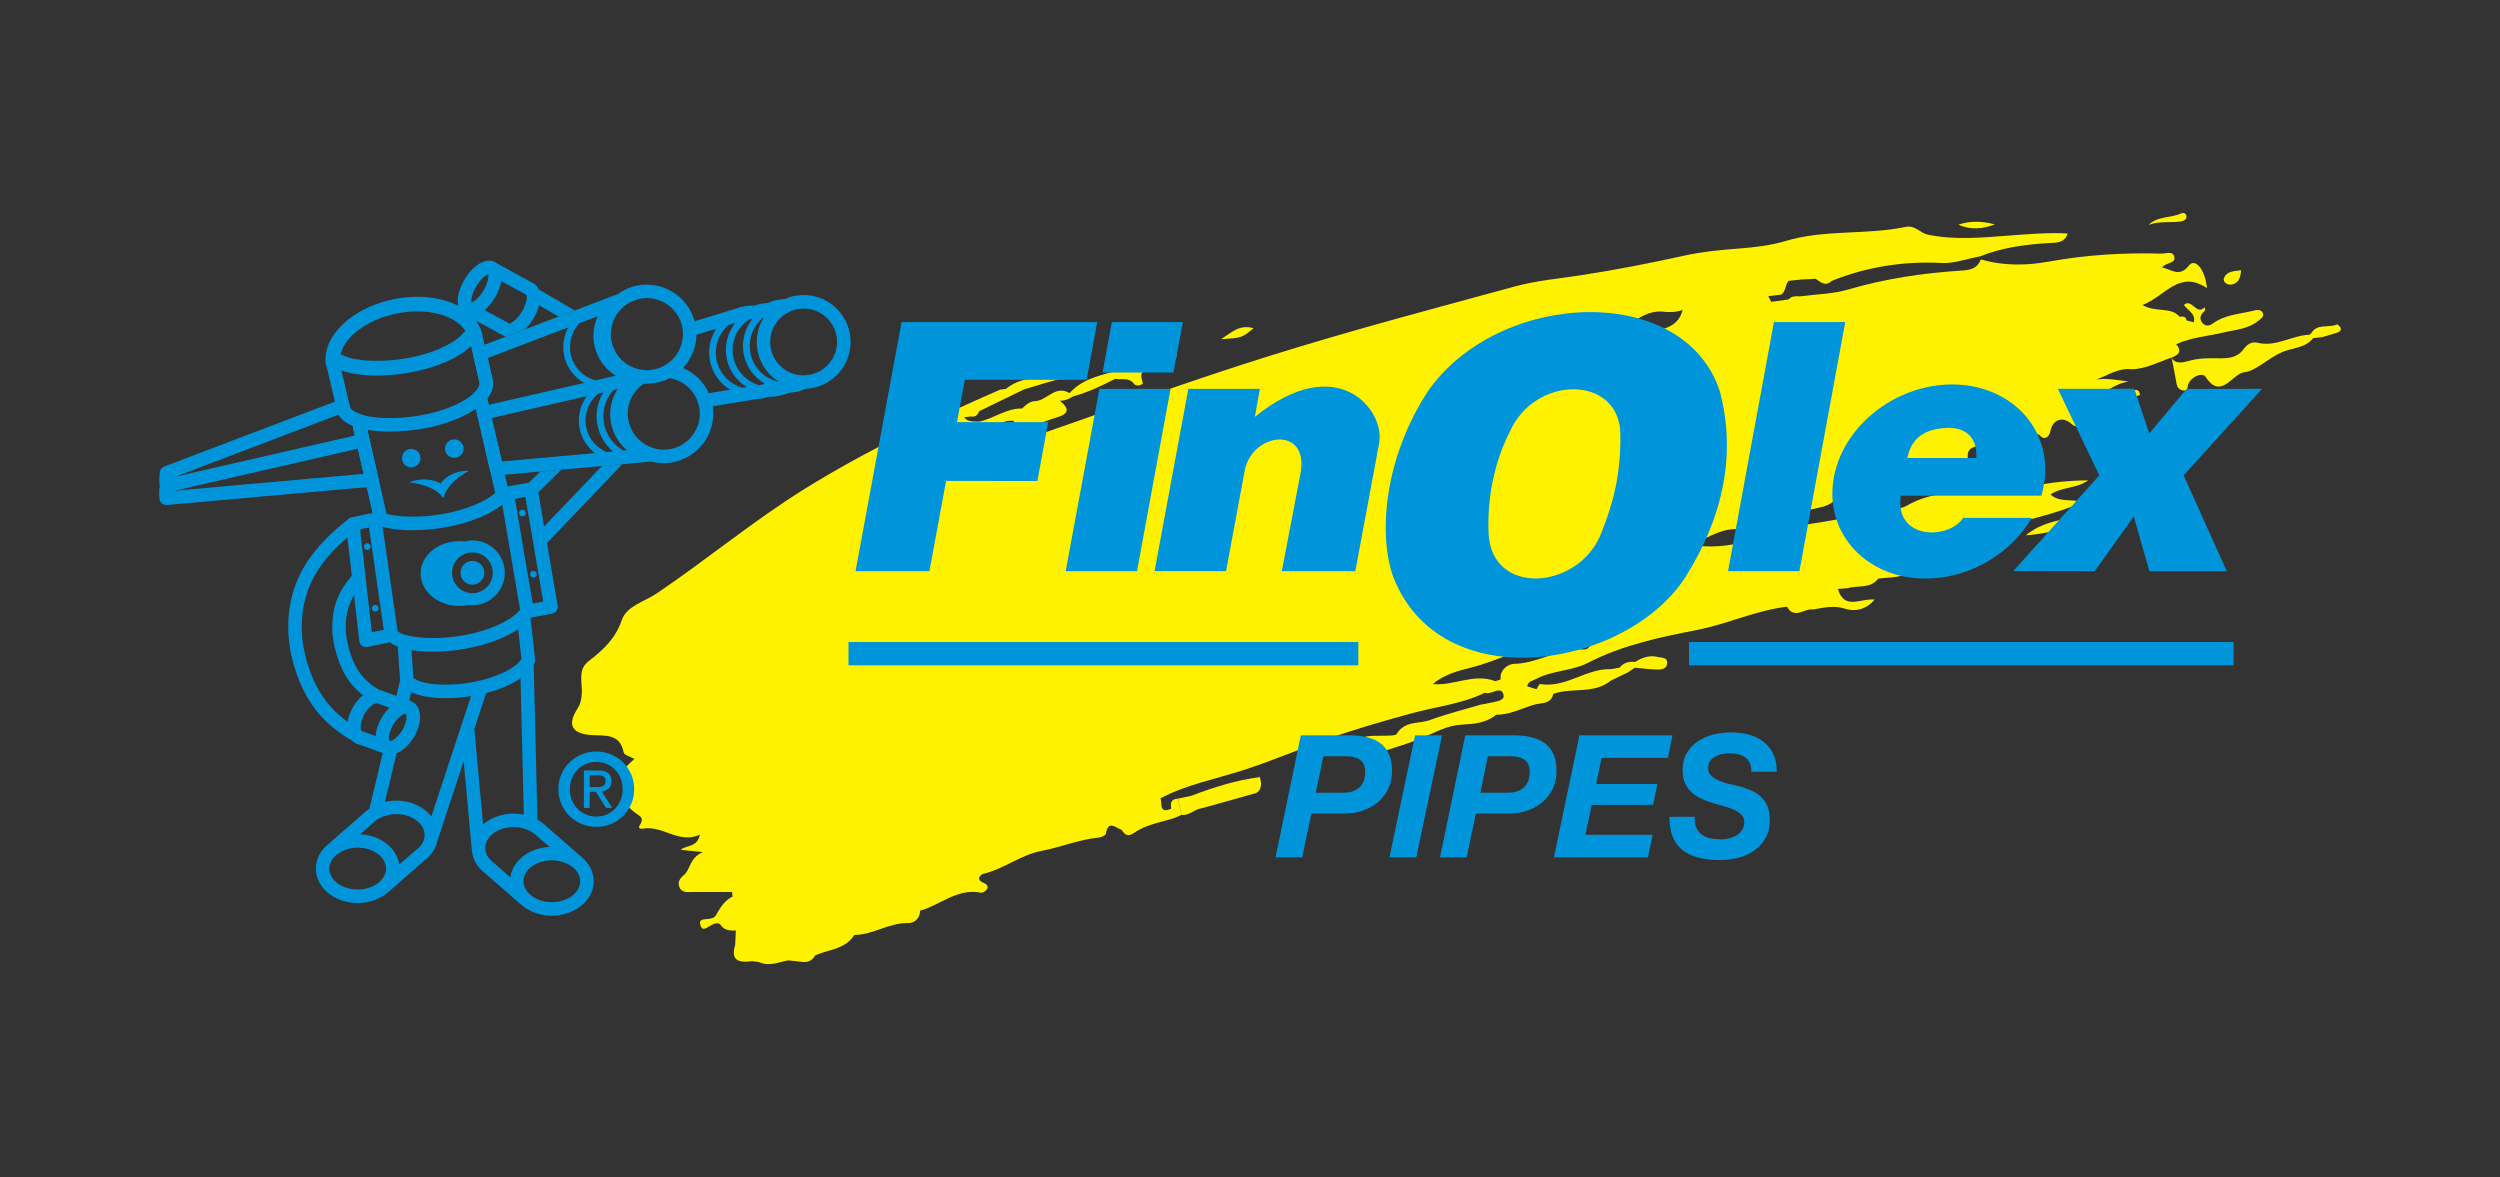 <?xml version="1.0" encoding="utf-8"?>
<!-- Generator: Adobe Illustrator 16.0.0, SVG Export Plug-In . SVG Version: 6.00 Build 0)  -->
<!DOCTYPE svg PUBLIC "-//W3C//DTD SVG 1.1//EN" "http://www.w3.org/Graphics/SVG/1.1/DTD/svg11.dtd">
<svg version="1.1" id="Layer_1" xmlns="http://www.w3.org/2000/svg" xmlns:xlink="http://www.w3.org/1999/xlink" x="0px" y="0px"
	 width="703px" height="331px" viewBox="248.5 179 703 331" enable-background="new 248.5 179 703 331" xml:space="preserve">
<rect x="248.5" y="179" width="703" height="331" fill="#333333" stroke="none"/>
<g>
	<g>
		<path fill="#FFF200" d="M860.456,275.799c4.168-1.947,8.76-2.221,13.151-3.272c3.435-0.821,7.143-0.977,9.999-3.378
			c0.534-0.448,1.835-1.145,1.113-2.309c-0.467-0.74-1.381-0.765-2.208-0.553c-3.583,0.908-7.354,1.076-10.694,2.973
			c-1.121,0.635-2.457,2.146-3.89,0.647c-1.07-1.114-0.795-2.352,0.436-3.366c0.349-0.286,0.125-1.194,0.032-1.095
			c-2.228,2.32-3.59-2.669-5.774-0.703c1.058,1.617,3.384,2.419,2.781,4.871c-0.685-0.174-1.362-0.348-2.047-0.516
			c-0.181-1.219-1.064-1.107-1.935-1.026c-2.507-2.906-6.551-1.089-10.477-3.291c6.5-2.47,10.295-10.029,18.166-4.766
			c-0.598-5.519-3.396-8.493-5.09-6.346c-2.73,3.466-4.834,1.052-7.57,0.548c1.2-1.5,3.788-1.07,3.497-2.862
			c-0.318-1.96-2.427-1.002-3.715-1.032c-10.552-0.305-21.023,0.33-31.456,2.214c-6.363,1.151-12.871,1.288-19.229-0.59
			c-1.026,2.414-2.606,2.955-5.4,3.136c-10.793,0.696-21.482,2.245-31.946,5.337c-4.317,1.275-9.003,1.313-13.519,1.916
			c-1.145-0.038-2.326-0.193-3.187,0.853c-1.635,0.23-3.271,0.46-4.908,0.69c-0.28-0.528-0.566-1.057-0.852-1.586
			c1.182-0.149,2.37-0.292,3.559-0.436c1.5-0.871,1.101-2.806,2.215-3.895c1.182-0.118,2.357-0.243,3.539-0.367
			c0.541-0.703,1.096-1.132,1.674-1.007c-0.578-0.125-1.139,0.305-1.674,1.007c0.914-0.043,1.83-0.081,2.75-0.125
			c0.399-0.038,0.797-0.074,1.202-0.111c0.553-0.486,1.063-0.678,1.549-0.684c0.191-0.007,0.385,0.024,0.571,0.068
			c-0.187-0.05-0.38-0.075-0.571-0.068c-0.486,0.012-1.002,0.198-1.549,0.684c1.423,0.933,2.779,2.357,4.572,0.627
			c9.897-3.962,20.119-5.58,30.814-5.033c3.626,0.187,7.327-1.213,10.998-1.885c6.254-2.532,12.841-3.335,19.505-3.739
			c1.983-0.118,4.13,0.069,5.051-2.681c-5.724-0.293-11.08,0.192-16.454,0.59c-7.604,0.566-15.193,1.332-22.845-0.249
			c-2.26-0.473-3.621-2.744-6.254-2.19c-11.154,2.352-22.751,0.634-33.906,4.006c-4.087,1.238-8.697,1.754-13.183,2.097
			c-4.996,0.386-10.116,0.864-14.999,1.947c-9.557,2.109-19.111,3.982-28.793,5.481c-6.332,0.983-12.828,1.537-18.963,3.211
			c-23.037,6.271-46.124,12.367-68.931,19.503c-23.237,7.273-46.076,15.628-69.051,23.616c-3.952,1.779-7.826,3.776-11.883,5.263
			c-1.985,0.734-4.193,2.862-6.545,0.056c-1.046-1.25-2.756,0.225-4.181,0.144c-0.044-0.784-0.094-1.568-0.138-2.352
			c3.08-2.892,7.447-3.315,10.819-5.655c3.143-0.386,5.531-3.192,8.928-2.768c0.336-0.293,0.666-0.585,1.002-0.884
			c-0.33,0.292-0.666,0.585-1.002,0.884c-0.02,0.019-0.037,0.031-0.05,0.049v-0.006v0.006c0.025,0,0.043,0,0.063,0
			c0.323,0.006,0.653,0.019,0.977,0.025l4.902,0.13l-4.902-0.13c-0.33-0.007-0.653-0.02-0.977-0.025
			c0.161,1.692,0.148,3.565,2.805,2.756c0.978-0.498,1.955-0.989,2.931-1.48c2.122-0.771,4.212-1.662,6.377-2.29
			c3.621-1.051,3.429-2.631,0.84-4.715c1.381,0.074,2.564-0.485,3.695-1.188c4.175-1.126,8.044-2.98,11.87-4.946
			c1.817,0.349,3.883-0.522,5.375,1.475c0.629,0.846,2.576,0.137,2.396-0.367c-1.792-5.027,2.513-2.961,4.248-4.094
			c1.849-1.2,4.89-1.169,5.308-3.982c-5.351,0.411-10.459,1.991-15.373,4.244c-5.214,1.611-10.838,2.333-14.781,6.737
			c-4.008-2.439-6.391,2.202-9.817,2.264c-1.512,0.094-2.501,1.07-3.497,2.053c-4.46-0.112-7.977,2.862-12.138,3.714
			c-1.486-0.118-3.105,0.217-4.181-1.251c0.647-0.074,1.301-0.149,1.947-0.217c1.256,0.255,1.86-0.492,2.302-1.494
			c4.2-2.04,8.394-4.075,12.592-6.115c1.997-0.604,3.994-1.207,5.986-1.811c2.917-0.852,5.865-1.623,8.733-2.613
			c0.827-0.287,1.699-1.126,1.332-2.277c-0.237-0.741-1.189-0.971-1.587-0.536c-2.631,2.875-7.154,1.276-9.725,4.188
			c-3.65-0.23-6.992,0.597-9.885,2.918c-0.647,0.112-1.344,0.093-1.93,0.348c-18.719,8.225-37.172,16.904-54.598,27.741
			c-14.465,8.99-27.529,19.89-41.602,29.395c-3.453,2.328-8.486,3.547-9.83,7.474c-1.754,5.131-5.089,8.298-9.008,11.327
			c-1.675,1.296-2.414,2.384-2.407,5.003c0.005,2.694,0.795,5.766-1.152,8.772c-2.917,4.497-1.313,6.937,4.013,7.278
			c3.808,0.243,7.97-0.565,9.078,4.884c0.154,0.766,1.935,1.201,3.017,1.817c-3.87,3.384-3.938,3.838-0.946,8.206
			c0.467,0.676,0.479,1.138-0.08,1.617c-2.551,2.228-0.778,3.638,0.921,5.077c1.139,0.957,3.16,1.491,1.63,3.675
			c-0.653,0.935,0.229,1.146,0.784,1.04c5.611-1.07,10.14,4.41,16.082,1.679c-0.734,3.591-3.54,2.832-5.406,4.256
			c1.804,0.188,3.229,0.336,6.277,0.648c-3.883,1.622-3.378,4.846-5.45,6.551c-1.113,0.921-1.761,1.996-1.126,3.396
			c0.671,1.482,2.115,1.282,3.415,1.282h11.329c0.056,0.416,0.118,0.84,0.175,1.263c-2.339,1.132-3.597,3.335-4.723,5.32
			c-1.113,1.971-5.58-0.168-4.188,3.099c0.928,2.17,3.323-1.924,5.395-0.623c1.032,1.699,2.7,1.829,4.43,1.767
			c-0.063,1.338-0.124,2.676-0.192,4.013c-1.443,4.802,1.405,5.033,4.889,4.598c0.599,0.081,1.195,0.168,1.792,0.248
			c2.801,1.319,5.451,0.094,8.139-0.478c0.491,0.049,0.977,0.1,1.467,0.154c2.21,0.112,4.667,1.208,6.185-1.511
			c3.758-1.762,8.486-1.675,11.019-5.768c5.275-0.057,9.786-3.478,15.167-3.354c1.729,0.037,3.316-1.281,3.341-3.484
			c5.698-1.58,10.409-6.363,17.059-5.068c0.965,0.187,3.272-1.681,0.853-2.721c-2.73-1.175-0.43-2.499-0.187-2.563
			c5.799-1.349,10.54-5.35,16.425-6.458c5.388-1.016,10.502-3.21,16.019-3.739c0.741-0.073,1.979-0.604,2.062-1.076
			c0.671-4.038,2.768-1.655,4.46-1.101c0.864,1.443,1.798,2.041,3.464,0.865c3.417-2.414,7.565-2.987,11.448-4.226l0,0
			c0.622-0.286,1.251-0.566,1.873-0.839c-0.306-1.519-0.617-3.036-0.922-4.556c-1.978,0.008-2.221,1.215-1.928,2.789
			c-3.44,1.548-2.558-1.376-3.012-2.913c7.335-3.882,15.436-5.387,23.192-7.882c7.802-2.514,15.616-5.835,23.449-8.671
			c7.894-2.856,15.994-5.158,24.126-7.38c6.793-1.854,13.986-2.589,20.425-5.749c1.779,0.791,4.777-2.377,5.281,0.81
			c0.268,1.691-3.253,1.778-5.169,2.339c-0.305,0.087-0.641,0.081-0.958,0.118c-4.897,1.456-9.874,2.682-14.657,4.442
			c-3.067,1.126-6.956,0.062-9.34,3.926c-0.473,0.771-5.561,0.23-8.503,0.658c-3.269,1.792-7.298,2.142-10.479,4.879
			c2.104,1.274,3.248-0.561,4.675-0.168c0.633-0.156,1.262-0.313,1.896-0.462c2.06,0,3.776,1.743,6.085,0.878
			c4.479-1.68,9.157-2.88,13.563-4.728c3.65-1.531,6.975-3.515,11.197-3.721c3.248-0.155,6.806-0.454,9.587-2.774
			c3.827,0.038,7.148-1.786,10.683-2.831c2.104-0.623,4.703-0.012,5.381-3.036c5.258-1.896,11.429,0.175,16.213-3.751
			c1.611-0.777,3.217-1.55,4.828-2.327c0.634-0.43,1.269-0.858,1.903-1.288c2.085,0.188,4.162,0.479,6.252,0.528
			c1.283,0.031,2.824-0.198,2.844-1.922c0.019-1.593-1.555-1.344-2.569-1.605c-2.358-0.609-4.468,0.112-6.439,1.382
			c-1.71-0.181-3.24,0.161-4.367,1.593c-0.827,0.143-1.655,0.293-2.476,0.441c-6.969-0.255-12.71,5.425-19.922,4.169
			c-0.235-0.044-0.652,0.957-0.988,1.469c-0.864-0.268-1.735-0.535-2.6-0.804c0.18-1.443,1.429-1.506,2.419-2.041
			c4.623-2.5,10.116-2.22,14.721-4.604c9.654-4.996,20.375-7.211,30.689-9.238c8.61-1.692,16.536-5.512,25.208-6.514
			c0.236,0.336,0.473,0.671,0.709,1.008c2.283,1.979,4.399-0.604,6.621-0.242c2.991-0.448,5.785-1.258,9.026-0.2
			c2.701,0.885,5.935,0.281,8.286-2.574c-3.883-0.454-8.534,3.11-10.332-2.999c0.919-0.063,1.835-0.13,2.756-0.199
			c2.862-0.89,6.357,0.248,8.579-2.683l0,0c3.563-0.521,7.434,0.013,10.276-2.985c5.294-0.087,9.7-2.55,14.267-4.585
			c-0.118-0.386-0.243-0.771-0.361-1.157c-3.658,0.945-7.316,1.884-10.975,2.825c-0.598,0.491-1.2,0.99-1.799,1.481
			c0.145,0.025,0.281,0.031,0.398,0.025c-0.117,0.006-0.254-0.007-0.398-0.025c-0.696,0.087-1.387,0.174-2.077,0.253
			c-0.025-0.596-0.043-1.188-0.063-1.784c7.751-4.156,16.169-6.75,24.605-8.648c7.852-1.766,15.591-3.508,23.958-6.961
			c-3.744-0.883-6.986,0.143-9.35-2.115c3.185-2.215,7.341-1.599,10.557-3.981c-6.695,0.069-13.295,0.865-19.777,2.668
			c-1.175,0.106-2.352,0.206-3.527,0.312c-1.251-0.486-2.396-0.361-3.378,0.628c-0.804,0.1-1.61,0.199-2.414,0.292
			c-0.585-0.685-1.263-1.991-1.73-1.923c-0.938,0.137-0.005,1.313-0.348,1.979c-6.855-0.822-13.53-0.398-19.696,3.104
			c-3.341,1.898-7.099,0.343-10.607,1.562c-6.65,2.302-13.674,3.148-20.611,4.243c-9.668,2.88-19.068,7.26-29.639,5.207
			c5.231-1.878,9.898-5.891,16.138-3.751c1.667,0.572,3.459,0.292,5.016-1.069c1.804-1.581,4.036-1.997,6.406-1.432
			c2.825-4.666,8.681-2.88,12.524-5.822c1.512-1.157,4.548-3.03,7.603-0.604c0.659,0.522,4.199-1.979,6.67-2.75
			c7.912-2.476,16.685-0.336,24.193-4.685c2.422-0.324,4.835-0.634,7.248-0.977c0.816-0.118,1.742-0.311,1.375-1.431
			c-0.248-0.759-0.759-1.213-1.847-0.934c-2.532,0.647-5.127,1.064-7.436-0.771c-0.509-4.473,3.994-2.769,5.643-4.584
			c2.613,0.249,2.894-1.624,3.192-3.491c0.572-0.063,1.146-0.131,1.717-0.199c1.102,0.075,2.203,0.143,3.298,0.217
			c2.097,1.114,4.766-0.081,6.794,1.941c0.796,0.796,2.209,0.317,2.588-1.617c0.653-3.297,3.509-4.188,5.965-1.948
			c0.815,0.747,1.769,0.828,1.854,0.262c0.517-3.21,2.407-1.711,4.1-1.487c2.806,0.373,5.6,0.715,6.216-3.385
			c0.237-1.561,1.935-2.053,3.516-2.083c-1.35-2.968-4.778,0.541-6.396-2.258c2.047-1.356,4.139-2.595,6.739-2.993
			c-3.056-0.385-6.023-1.008-9.121-0.566c3.253-1.119,6.152-3.284,9.83-2.893c4.105-0.006,7.633-2.034,11.384-3.292l-0.123,0.063
			c0.061,0.087,0.123,0.168,0.186,0.25c-0.019-0.1-0.038-0.2-0.063-0.293C861.01,278.823,862.255,277.896,860.456,275.799
			 M541.626,296.056c-0.181,0.063-0.361,0.124-0.541,0.193C541.265,296.18,541.445,296.119,541.626,296.056 M544.307,292.952
			c0.063,0.678-0.03,1.188-0.235,1.586C544.282,294.14,544.369,293.63,544.307,292.952z M695.565,360.608
			c-0.883,1.679-2.649,0.795-3.938,0.914c-6.01,0.541-11.261,4.057-17.439,4.156c-1.423,0.025-4.061,1.562-3.707,4.379
			c-0.497,0.169-1.001,0.33-1.499,0.498l0,0c-5.917-2.351-11.677,1.362-17.607,0.821c3.305-2.8,7.225-3.764,11.013-4.709
			c6.546-1.638,12.504-5.04,19.448-5.662c2.812-0.248,5.582-2.339,8.754-2.606c1.592-0.131,3.196-1.089,4.527,0.441
			C695.479,359.259,695.785,360.192,695.565,360.608 M711.351,272.502c-4.088,0.853-8.355,0.853-12.636,0.946
			c6.581,0.006,10.171-7.092,16.828-6.849c1.201-1.121,2.439-1.687,3.733-1.525c-1.294-0.156-2.532,0.404-3.733,1.525
			c2.066,0.249,4.119,0.286,6.116-0.43C720.24,271.526,715.394,271.662,711.351,272.502 M789.721,336.128
			c-0.075,0.217-0.162,0.417-0.275,0.584C789.559,336.539,789.646,336.34,789.721,336.128 M789.267,336.943
			c-0.139,0.143-0.307,0.249-0.505,0.305C788.96,337.191,789.128,337.08,789.267,336.943 M728.061,265.808L728.061,265.808
			c-0.517,0.846-1.046,1.705-1.984,3.241C727.009,267.519,727.531,266.667,728.061,265.808 M761.382,256.818
			c0.186,0.063,0.368,0.149,0.547,0.243C761.75,256.961,761.567,256.881,761.382,256.818 M732.055,261.876
			c0.597-0.087,1.201-0.137,1.817-0.149c0.92-0.019,1.865,0.063,2.843,0.249c0.136-0.896,0.646-1.585,1.249-2.009
			c-0.603,0.424-1.113,1.113-1.249,2.009c-0.978-0.186-1.923-0.267-2.843-0.249C733.256,261.739,732.651,261.79,732.055,261.876
			c-0.891,0.138-1.767,0.349-2.631,0.635C730.288,262.23,731.164,262.014,732.055,261.876"/>
		<path fill="#FFF200" d="M836.784,323.025c-6.078,2.302-12.697,1.649-18.633,6.502C826.04,329.042,834.676,326.03,836.784,323.025"
			/>
		<path fill="#FFF200" d="M863.324,239.741c-0.087-0.797-0.871-1.014-1.455-0.74c-2.974,1.381-6.621,0.69-9.19,3.254
			c3.019-1.17,6.129-0.542,9.108-0.989C862.565,241.141,863.436,240.768,863.324,239.741"/>
		<path fill="#FFF200" d="M809.448,242.098c-3.436-0.914-6.863-1.094-10.26,0.082C802.599,243.716,806.021,243.412,809.448,242.098"
			/>
		<path fill="#FFF200" d="M906.651,271.134c-0.17-0.392-0.842-0.977-1.022-0.89c-2.326,1.077-5.556-0.417-7.223,2.501
			c-0.218,0.031-0.329,0.155-0.348,0.373c-5.021,0.13-9.531,3.57-14.776,2.258c-1.68-0.417-2.986,0.591-3.795,1.698
			c-1.935,2.663-4.591,2.737-7.404,2.675c-2.767-0.069-5.493-0.012-8.217,0.766c-1.557,0.447-3.379,0.896-4.666-0.71
			c0.453,2.333,0.944,4.66,1.337,7.006c0.188,1.119,0.759,1.785,1.816,1.984c1.524,0.287,1.146-0.909,1.494-1.773
			c0.908-2.227,4.013-3.371,4.871-2.053c4.386,6.713,7.49-0.971,10.956-1.307c3.073-0.298,6.768-4.044,10.626-5.68
			c2.892-1.226,6.469-1.076,8.646-3.895c0.901-0.111,1.799-0.217,2.694-0.33c1.376-0.404,2.762-0.777,4.124-1.231
			C906.382,272.315,906.973,271.887,906.651,271.134"/>
		<path fill="#FFF200" d="M591.876,274.381c5.916-0.397,5.916-0.397,9.114-3.091C597.046,270.169,594.955,272.384,591.876,274.381"
			/>
		<path fill="#FFF200" d="M875.618,259.04c2.196-0.106,2.887-1.649,3.086-4.05c-2.241,0.268-4.131,0.342-4.829,2.221
			C873.54,258.112,874.529,259.089,875.618,259.04"/>
		<path fill="#FFF200" d="M586.525,406.261c4.802-1.344,9.606-2.695,14.415-4.038c1.654-0.312,2.145-1.48,2.177-2.98
			c-0.1-0.571-0.206-1.144-0.311-1.716c-6.675,0.832-13.027,2.867-19.286,5.238c-1.25,0.273-2.501,0.54-3.751,0.808
			c0.305,1.518,0.615,3.037,0.92,4.555C582.941,408.47,584.435,406.447,586.525,406.261"/>
		<path fill="#FFF200" d="M848.331,288.858c-1.351,0.659-0.056,1.158,0.342,1.68c0.516-0.143,1.026-0.286,1.543-0.423
			C850.265,288.665,849.245,288.404,848.331,288.858"/>
		<path fill="#FFF200" d="M520.001,306.203c4.548-1.331,7.944-2.034,10.097-5.295C526.919,302.079,523.205,302.278,520.001,306.203"
			/>
	</g>
	<g>
		<path fill="#0095DA" d="M352.405,302.483l-1.103-4.828c0.15-0.908-0.385-1.817-1.287-2.109c-1.605-0.517-2.731-1.226-3.049-1.904
			l-0.225-0.945c-0.123-0.529-0.473-0.983-0.957-1.238c-0.486-0.262-1.053-0.292-1.562-0.099l-49.554,18.825
			c-0.628,0.243-1.082,0.797-1.194,1.463c-0.117,0.708-0.174,1.443-0.174,2.171c0,0.59,0.057,1.175,0.131,1.742v0.012
			c-0.112,0.684-0.175,1.381-0.175,2.065c0,0.585,0.038,1.163,0.112,1.729c0.124,0.951,0.939,1.654,1.879,1.654l0.112-0.006
			l57.87-5.188c0.548-0.051,1.04-0.331,1.362-0.766c0.323-0.441,0.436-1.007,0.317-1.542L352.405,302.483z M347.651,298.706
			l0.629,2.769l-50.512,11.585l45.945-17.458C344.441,296.884,345.76,297.922,347.651,298.706 M297.532,317.01l51.594-11.839
			l1.611,7.074L297.532,317.01z"/>
		<path fill="#0095DA" d="M486.176,281.274c0.006-0.019,0.013-0.031,0.024-0.05c0.349-0.666,0.641-1.362,0.871-2.097
			c0.006-0.019,0.013-0.037,0.019-0.056c0.229-0.734,0.398-1.493,0.498-2.277c0.435-3.496-0.517-6.955-2.682-9.742
			c-0.815-1.039-1.761-1.941-2.806-2.682c-1.749-1.232-3.789-2.028-5.973-2.302c-0.547-0.068-1.089-0.093-1.623-0.093
			c-0.175-0.006-0.349,0.007-0.522,0.012c-0.374,0.013-0.747,0.044-1.114,0.088c-0.181,0.019-0.354,0.043-0.529,0.068
			c-0.517,0.081-1.015,0.193-1.511,0.336c-0.057,0.019-0.113,0.038-0.162,0.056c-0.474,0.144-0.928,0.318-1.376,0.504
			c-0.056,0.025-0.111,0.037-0.167,0.062c-1.668,0.069-3.285,0.442-4.821,1.126c-1.271,0.056-2.514,0.286-3.715,0.697
			c-1.829-0.057-3.59,0.249-5.107,0.852l-11.646,3.559c-1.587-5.867-6.931-10.235-13.444-10.309c-3.036,0-5.854,1.001-8.156,2.676
			l-39.505,15.012c-0.89,0.335-1.388,1.275-1.176,2.202l1.791,7.695c0.168,0.946-0.722,2.041-1.27,2.613
			c-0.44,0.46-0.621,1.12-0.479,1.742l1.058,4.566l3.627,15.684c0.2,0.865,0.971,1.468,1.848,1.468c0,0,0.112-0.005,0.174-0.005
			l43.357-3.882c0.46,0.118,0.933,0.217,1.418,0.292c0.69,0.099,1.388,0.155,2.084,0.155c6.831,0,12.754-5.102,13.768-11.864
			c0.213-1.412,0.205-2.806,0-4.15l12.033-1.947c1.182-0.069,2.346-0.299,3.464-0.685c0.149,0.006,0.299,0.006,0.442,0.006
			c1.836,0,3.677-0.398,5.351-1.145c1.667-0.063,3.285-0.448,4.815-1.126c0.031,0,0.056-0.006,0.056-0.006
			c0.777-0.037,1.513-0.137,2.227-0.292c0.045-0.012,0.088-0.019,0.125-0.031c0.723-0.167,1.425-0.392,2.104-0.672
			c0.024-0.012,0.049-0.024,0.068-0.031c0.69-0.292,1.349-0.641,1.972-1.04c0.013-0.005,0.019-0.012,0.031-0.018
			c0.628-0.411,1.226-0.872,1.779-1.375l0.013-0.006c0.553-0.51,1.063-1.07,1.53-1.667c0,0,0.006-0.013,0.013-0.019
			C485.416,282.581,485.827,281.947,486.176,281.274 M483.817,276.329c-0.074,0.609-0.218,1.2-0.397,1.76
			c-0.063,0.193-0.162,0.373-0.236,0.56c-0.145,0.355-0.287,0.715-0.479,1.051c-0.118,0.212-0.262,0.404-0.393,0.603
			c-0.187,0.286-0.373,0.566-0.591,0.828c-0.161,0.199-0.348,0.373-0.522,0.553c-0.224,0.236-0.454,0.461-0.702,0.667
			c-0.199,0.167-0.412,0.316-0.624,0.466c-0.26,0.181-0.527,0.361-0.808,0.516c-0.23,0.131-0.46,0.243-0.703,0.355
			c-0.292,0.137-0.584,0.249-0.896,0.355c-0.254,0.087-0.51,0.161-0.771,0.229c-0.312,0.075-0.628,0.125-0.946,0.168
			c-0.279,0.037-0.56,0.075-0.84,0.087c-0.522,0.025-1.044,0.031-1.586-0.037c-2.494-0.311-4.717-1.573-6.26-3.552
			c-1.542-1.984-2.221-4.449-1.908-6.937c0.422-3.403,2.655-6.184,5.642-7.465c0.181-0.076,0.354-0.15,0.542-0.218
			c0.372-0.13,0.752-0.243,1.145-0.33c0.112-0.025,0.218-0.056,0.323-0.075c0.517-0.094,1.046-0.143,1.587-0.149
			c0.41,0,0.833,0.013,1.257,0.069c2.488,0.311,4.715,1.574,6.252,3.552C483.456,271.37,484.135,273.833,483.817,276.329
			 M453.29,270.417l1.99-0.609c-1.375,1.73-2.296,3.814-2.582,6.097c-0.609,4.921,1.817,9.506,5.799,11.939l-1.226,0.199
			c-1.872-0.542-3.56-1.581-4.884-3.08c-1.83-2.071-2.738-4.734-2.563-7.49C450.005,274.655,451.324,272.172,453.29,270.417
			 M461.508,282.649c-1.698-2.184-2.445-4.89-2.103-7.64c0.348-2.787,1.804-5.213,3.895-6.849h0.037
			c-1.001,1.585-1.687,3.402-1.935,5.369c-0.436,3.502,0.516,6.955,2.681,9.736c0.978,1.257,2.153,2.29,3.466,3.104
			C465.154,285.866,463.026,284.596,461.508,282.649 M460.07,268.719L460.07,268.719c-1.35,1.705-2.264,3.777-2.551,6.053
			c-0.405,3.248,0.479,6.458,2.488,9.034c0.982,1.269,2.185,2.302,3.527,3.079l-0.068,0.025c-0.473,0.181-0.958,0.317-1.449,0.417
			c-4.815-1.376-8.074-6.073-7.434-11.199c0.379-3.042,2.077-5.679,4.572-7.329C459.461,268.775,459.76,268.719,460.07,268.719
			 M430.526,262.822L430.526,262.822c5.592,0.074,10.083,4.679,10.016,10.271c-0.007,0.628-0.094,1.238-0.212,1.835
			c-0.018,0.111-0.043,0.224-0.068,0.33c-0.286,1.213-0.783,2.345-1.462,3.354c-0.03,0.043-0.063,0.094-0.094,0.137
			c-0.354,0.51-0.752,0.989-1.188,1.425l-0.005,0.006c-0.393,0.386-0.828,0.729-1.282,1.045c-0.143,0.1-0.292,0.205-0.441,0.298
			c-0.404,0.255-0.821,0.485-1.257,0.678c-0.144,0.062-0.286,0.131-0.436,0.187c-0.448,0.181-0.915,0.318-1.388,0.429
			c-0.205,0.05-0.416,0.087-0.628,0.125c-0.479,0.081-0.97,0.138-1.468,0.149c-0.111,0.006-0.225,0.025-0.337,0.025l0,0h-0.006
			c-0.199-0.006-0.38-0.056-0.572-0.068c-0.168-0.043-0.33-0.062-0.504-0.056c-0.168-0.019-0.343-0.031-0.51-0.056
			c-0.299-0.056-0.592-0.112-0.877-0.193c-0.355-0.094-0.703-0.205-1.046-0.336c-0.243-0.093-0.485-0.193-0.721-0.305
			c-0.368-0.174-0.717-0.373-1.053-0.591c-0.186-0.118-0.372-0.236-0.554-0.361c-0.348-0.254-0.678-0.541-0.988-0.839
			c-0.138-0.137-0.287-0.262-0.417-0.398c-0.312-0.33-0.585-0.685-0.847-1.052c-0.111-0.149-0.229-0.293-0.329-0.448
			c-0.243-0.379-0.442-0.79-0.635-1.201c-0.081-0.167-0.174-0.336-0.249-0.516c-0.175-0.429-0.286-0.883-0.398-1.344
			c-0.043-0.18-0.111-0.348-0.143-0.528c-0.118-0.641-0.187-1.301-0.175-1.979c0.007-0.646,0.094-1.269,0.219-1.885
			c0.012-0.063,0.018-0.137,0.037-0.205c0.137-0.598,0.323-1.17,0.56-1.724c0.025-0.056,0.044-0.105,0.068-0.162
			C422.729,265.317,426.32,262.822,430.526,262.822 M415.047,302.956c-1.53-2.072-2.164-4.591-1.786-7.092
			c0.38-2.514,1.648-4.697,3.472-6.203l1.425-0.33c-0.883,1.456-1.486,3.08-1.748,4.81c-0.685,4.566,1.12,8.984,4.479,11.82
			l-1.811,0.163C417.498,305.438,416.098,304.38,415.047,302.956 M411.476,269.858l5.108-1.941
			c-0.778,1.698-1.214,3.559-1.208,5.506c0.013,4.741,2.502,8.903,6.291,11.224l-5.712,1.313c-1.66-0.466-3.19-1.325-4.424-2.588
			c-1.798-1.848-2.773-4.261-2.736-6.8C408.837,273.97,409.827,271.606,411.476,269.858 M418.282,294.426
			c0.323-2.159,1.274-4.137,2.712-5.736l1.164-0.268c-1.002,1.58-1.693,3.365-1.953,5.294c-0.623,4.647,1.226,9.07,4.604,11.889
			l-1.002,0.087C419.856,303.478,417.592,299.036,418.282,294.426 M387.063,285.854l-1.438-6.177l22.683-8.618
			c-0.869,1.643-1.381,3.503-1.411,5.475c-0.037,3.049,1.119,5.941,3.278,8.15c0.777,0.796,1.648,1.455,2.582,1.997l-26.833,6.159
			l-0.411-1.778C387.169,288.982,387.3,287.153,387.063,285.854 M386.783,296.535l15.964-3.664l10.737-2.463
			c-1.063,1.492-1.803,3.247-2.096,5.169c-0.454,3.005,0.305,6.029,2.135,8.511c0.659,0.89,1.43,1.667,2.289,2.327l-26.192,2.345
			L386.783,296.535z M445.177,296.821c-0.74,4.928-5.052,8.635-10.022,8.635c-0.504,0-1.014-0.037-1.518-0.112
			c-0.536-0.081-1.046-0.236-1.543-0.392c-0.361-0.118-0.703-0.255-1.046-0.404c-0.249-0.112-0.497-0.23-0.74-0.355
			c-0.312-0.174-0.609-0.354-0.896-0.553c-0.236-0.162-0.46-0.336-0.679-0.516c-0.261-0.212-0.51-0.436-0.747-0.672
			c-0.204-0.206-0.397-0.43-0.59-0.653c-0.211-0.249-0.411-0.504-0.599-0.765c-0.173-0.255-0.322-0.522-0.472-0.784
			c-0.155-0.274-0.312-0.547-0.436-0.833c-0.137-0.299-0.23-0.61-0.336-0.921c-0.093-0.28-0.198-0.561-0.268-0.846
			c-0.087-0.373-0.13-0.759-0.174-1.145c-0.032-0.243-0.081-0.486-0.094-0.734c-0.03-0.647-0.005-1.293,0.094-1.959
			c0.1-0.665,0.279-1.319,0.503-1.942c0.02-0.055,0.032-0.111,0.057-0.174c0.224-0.585,0.511-1.138,0.841-1.673
			c0.048-0.081,0.093-0.161,0.149-0.243c0.329-0.498,0.709-0.97,1.119-1.406c0.081-0.088,0.168-0.174,0.254-0.255
			c0.417-0.417,0.878-0.79,1.37-1.133c0.055-0.038,0.118-0.074,0.174-0.111c0.143,0.006,0.323,0.012,0.491,0.018
			c0,0,0.1,0.013,0.155,0.013h0.182l0,0l0,0c0.534,0,1.057-0.037,1.573-0.093c0.117-0.014,0.236-0.038,0.354-0.057
			c0.417-0.055,0.821-0.13,1.227-0.224c0.117-0.031,0.236-0.063,0.347-0.093c0.418-0.105,0.822-0.236,1.221-0.379
			c0.099-0.037,0.198-0.069,0.292-0.106c0.454-0.18,0.89-0.373,1.319-0.59c0.03-0.012,0.056-0.025,0.086-0.037
			c0.069,0.012,0.131,0.031,0.193,0.044c0.536,0.099,1.052,0.242,1.549,0.422c0.137,0.05,0.268,0.094,0.405,0.149
			c1.119,0.455,2.127,1.095,2.992,1.885c0.1,0.093,0.192,0.187,0.286,0.28c0.317,0.317,0.615,0.659,0.89,1.013
			c0.105,0.137,0.211,0.262,0.312,0.398c0.305,0.436,0.578,0.896,0.814,1.382c0.1,0.211,0.174,0.435,0.262,0.653
			C445.177,293.169,445.457,294.967,445.177,296.821 M446.62,287.446c-0.056-0.082-0.112-0.168-0.169-0.249
			c-0.415-0.591-0.889-1.139-1.398-1.655c-0.118-0.119-0.237-0.243-0.36-0.361c-0.499-0.473-1.034-0.896-1.594-1.288
			c-0.155-0.106-0.304-0.218-0.46-0.317c-0.585-0.373-1.201-0.703-1.848-0.99c-0.08-0.037-0.149-0.086-0.229-0.124
			c0.062-0.063,0.11-0.137,0.173-0.199c0.193-0.211,0.374-0.429,0.554-0.653c0.088-0.106,0.162-0.212,0.243-0.317
			c0.187-0.25,0.367-0.498,0.535-0.753c0.057-0.093,0.111-0.187,0.174-0.28c0.175-0.273,0.337-0.56,0.497-0.858
			c0.038-0.075,0.076-0.156,0.119-0.237c0.155-0.305,0.299-0.616,0.436-0.939c0.031-0.082,0.056-0.162,0.094-0.243
			c0.124-0.317,0.243-0.641,0.348-0.965c0.031-0.105,0.056-0.217,0.087-0.33c0.088-0.305,0.168-0.609,0.23-0.921
			c0.044-0.187,0.063-0.379,0.094-0.572c0.037-0.237,0.087-0.473,0.111-0.716c0.05-0.435,0.075-0.884,0.081-1.331l5.568-1.705
			c-1.12,1.71-1.83,3.726-1.966,5.897c-0.206,3.267,0.87,6.415,3.036,8.873c0.833,0.945,1.798,1.741,2.85,2.382l-5.998,0.971v-0.006
			C447.485,288.82,447.08,288.112,446.62,287.446"/>
		<path fill="#0095DA" d="M379.138,331.269c-0.479-0.056-0.959-0.106-1.456-0.106c-6.01,0-10.899,4.087-10.899,9.108
			c0,2.513,1.188,4.851,3.347,6.581c2.041,1.631,4.722,2.532,7.553,2.532c0.889,0,1.792-0.111,2.682-0.298
			c0.33,0.036,0.646,0.1,0.977,0.1c5.026,0,9.107-4.088,9.107-9.114c0-5.021-4.088-9.108-9.107-9.108
			C380.581,330.964,379.853,331.088,379.138,331.269 M387.076,340.073c0,3.153-2.57,5.729-5.73,5.729s-5.73-2.576-5.73-5.729
			c0-3.161,2.576-5.731,5.73-5.731C384.501,334.342,387.076,336.918,387.076,340.073 M399.462,340.451
			c-0.012-0.522-0.448-0.933-0.976-0.921c-0.523,0.012-0.934,0.449-0.922,0.977c0.013,0.523,0.448,0.933,0.971,0.921
			C399.07,341.417,399.481,340.975,399.462,340.451 M425.99,396.704c-0.565-1.28-1.338-2.4-2.302-3.347
			c-0.964-0.945-2.084-1.686-3.372-2.228c-1.288-0.535-2.656-0.81-4.112-0.81c-1.455,0-2.837,0.269-4.124,0.81
			c-1.295,0.542-2.428,1.282-3.403,2.228c-0.978,0.946-1.749,2.066-2.309,3.347c-0.566,1.288-0.853,2.676-0.853,4.169
			c0,1.535,0.286,2.948,0.853,4.243c0.565,1.292,1.339,2.42,2.309,3.371c0.976,0.953,2.108,1.699,3.403,2.221
			c1.294,0.529,2.669,0.798,4.124,0.798c1.456,0,2.824-0.269,4.112-0.798c1.288-0.521,2.413-1.268,3.372-2.221
			c0.964-0.951,1.736-2.079,2.302-3.371c0.566-1.295,0.847-2.708,0.847-4.243C426.837,399.386,426.557,397.992,425.99,396.704
			 M423.029,403.958c-0.38,0.94-0.902,1.755-1.568,2.45c-0.666,0.686-1.45,1.233-2.352,1.625c-0.901,0.393-1.872,0.592-2.918,0.592
			c-1.063,0-2.047-0.199-2.955-0.592c-0.908-0.392-1.698-0.939-2.363-1.625c-0.666-0.695-1.188-1.51-1.568-2.45
			c-0.379-0.938-0.566-1.966-0.566-3.073c0-1.082,0.192-2.078,0.566-3.012c0.38-0.932,0.896-1.741,1.568-2.426
			c0.665-0.684,1.455-1.225,2.363-1.611c0.908-0.392,1.892-0.591,2.955-0.591c1.046,0,2.017,0.199,2.918,0.591
			s1.686,0.928,2.352,1.611c0.672,0.685,1.188,1.494,1.568,2.426c0.379,0.934,0.565,1.93,0.565,3.012
			C423.602,401.992,423.408,403.02,423.029,403.958 M395.382,322.316c-0.523,0.013-0.939,0.449-0.921,0.977
			c0.013,0.523,0.454,0.934,0.977,0.921c0.522-0.012,0.933-0.454,0.921-0.977C396.339,322.708,395.897,322.298,395.382,322.316
			 M377.999,340.073c0,1.847,1.499,3.346,3.348,3.346c1.848,0,3.347-1.499,3.347-3.346c0-1.843-1.499-3.347-3.347-3.347
			C379.498,336.726,377.999,338.23,377.999,340.073 M412.042,420.003c-0.125-0.144-0.262-0.268-0.417-0.366l-10.221-8.935
			c-0.542-0.459-1.14-0.864-1.768-1.226l-1.063-43.523c0.087-0.162,0.174-0.325,0.248-0.486l0.2-0.453l-0.604-5.612v-0.074
			l-0.007,0.005l-0.703-6.526l0.144-0.16l5.935-1.096c1.021-0.187,1.698-1.163,1.524-2.184l-3.011-17.667l21.196-22.168
			l-5.742,0.518l-16.251,16.996l-0.273-1.604l-1.355-7.975l6.463-6.396l-5.929,0.528l-3.142,3.105l-6.028,1.095l-5.73-24.773
			c1.313-1.667,1.866-3.422,1.556-5.169l-2.619-11.261c-0.063-0.274-0.149-0.622-0.269-0.996c0-0.136,0.02-0.279-0.012-0.417
			c-0.311-1.456-0.939-2.793-1.823-4.013l7.566,4.125c0.273,0.162,0.559,0.287,0.87,0.367l19.361-7.359l-10.085-5.879
			c-0.392-0.908-0.989-1.431-1.438-1.699c-0.019-0.019-0.161-0.093-0.187-0.105l-10.271-5.599c-0.125-0.1-0.249-0.187-0.355-0.25
			c-0.54-0.323-1.145-0.484-1.803-0.484c-2.246,0-4.934,2.065-6.844,5.257c-1.046,1.754-1.717,3.621-1.892,5.263
			c-0.093,0.896-0.024,1.612,0.125,2.221c-3.111-1.642-7.074-2.582-11.522-2.582c-2.158,0-4.373,0.225-6.57,0.666
			c-11.764,2.352-20.194,10.377-19.186,18.266c0.037,0.287,0.144,0.547,0.286,0.778c0.049,0.236,0.1,0.473,0.148,0.703l2.763,11.783
			l0.068,0.231c0.673,1.798,2.303,3.01,4.281,3.837l5.593,24.55l-5.954,1.219c-0.498,0.1-0.902,0.393-1.176,0.778
			c-0.025,0.019-0.057,0.025-0.081,0.05c-4.205,3.347-7.329,6.463-9.836,9.817c-1.052,1.4-1.929,2.756-2.688,4.149
			c-3.048,5.556-4.379,12.068-3.85,18.838c0.136,1.765,0.404,3.547,0.802,5.288c1.594,7.03,4.43,12.785,8.425,17.115
			c2.463,2.662,5.442,4.982,8.635,6.738c0.217,0.217,0.441,0.423,0.709,0.589c0.349,0.211,0.722,0.369,0.945,0.412l6.942,2.501
			l-3.751,15.696c-0.323,0.225-0.671,0.423-0.971,0.679l-10.507,9.176c-0.02,0.019-0.026,0.038-0.044,0.056
			c-2.178,1.762-3.534,4.205-3.534,6.906c0,5.331,5.282,9.673,11.771,9.673c3.141,0,5.991-1.019,8.1-2.674
			c0.044-0.031,0.1-0.045,0.144-0.089l0.242-0.211l0.013-0.011l0.013-0.014l0.006-0.005l0.006-0.009l0.007-0.005l0,0l0.067-0.056
			c0.014-0.013,0.02-0.02,0.031-0.025l0.236-0.212h0.007l9.93-8.684c1.879-1.42,3.116-3.316,3.576-5.357l0,0l7.43-22.559
			l2.283,24.96h0.012c0.168,2.526,1.512,4.909,3.721,6.568l9.96,8.705c0.037,0.031,0.081,0.043,0.124,0.075
			c2.159,1.935,5.245,3.16,8.679,3.16c6.489,0,11.771-4.343,11.771-9.68C415.457,424.158,414.15,421.751,412.042,420.003
			 M396.239,318.751l1.033,6.06l3.981,23.361l-2.948,0.541l-5.009-29.432L396.239,318.751z M389.738,320.935l5.021,29.5
			l-0.423,0.491c-2.612,2.875-8.685,5.519-15.46,6.727c-5.866,1.052-12.001,0.994-15.945-0.019
			c-0.087-0.024-0.187-0.038-0.268-0.063l-0.068-0.019c-0.541-0.156-1.032-0.317-1.475-0.511l-0.814-0.564l-2.862-19.891
			l-1.355-9.443c0.161,0.042,0.348,0.074,0.516,0.119c0.28,0.067,0.561,0.129,0.853,0.191c0.354,0.076,0.722,0.138,1.096,0.2
			c0.392,0.063,0.777,0.125,1.188,0.173c0.187,0.025,0.38,0.039,0.578,0.057c1.332,0.137,2.726,0.23,4.225,0.23
			c0.243,0,0.504-0.031,0.746-0.037c1.207-0.02,2.433-0.069,3.684-0.175c0.192-0.013,0.386-0.044,0.578-0.062
			c1.432-0.137,2.882-0.324,4.312-0.578c0.884-0.162,1.754-0.342,2.607-0.542c0.305-0.068,0.591-0.149,0.89-0.225
			c0.547-0.137,1.095-0.281,1.624-0.436c0.329-0.093,0.652-0.199,0.977-0.304c0.479-0.15,0.945-0.299,1.406-0.46
			c0.323-0.113,0.641-0.23,0.951-0.355c0.441-0.168,0.871-0.337,1.294-0.523c0.299-0.124,0.592-0.248,0.877-0.378
			c0.43-0.194,0.834-0.398,1.238-0.604c0.249-0.13,0.51-0.249,0.754-0.386c0.453-0.248,0.883-0.504,1.306-0.765
			c0.155-0.1,0.33-0.194,0.479-0.292C388.774,321.657,389.271,321.302,389.738,320.935 M361.637,384.318
			c-0.292,0.497-0.609,0.926-0.927,1.306c-0.175,0.206-0.349,0.367-0.522,0.541c-0.144,0.138-0.286,0.299-0.423,0.41
			c-0.206,0.168-0.393,0.293-0.585,0.412c-0.094,0.056-0.193,0.136-0.28,0.181c-0.224,0.118-0.423,0.186-0.609,0.212
			c-0.031,0.005-0.081,0.029-0.105,0.029l-0.101,0.013c-0.018-0.019-0.03-0.063-0.049-0.086c-0.013-0.033-0.031-0.05-0.044-0.081
			c-0.019-0.044-0.031-0.113-0.043-0.175c-0.014-0.05-0.02-0.082-0.031-0.137c-0.013-0.075-0.013-0.176-0.02-0.262
			c-0.006-0.063-0.012-0.112-0.012-0.174c0-0.106,0.012-0.232,0.019-0.355c0.006-0.068,0.006-0.124,0.013-0.198
			c0.018-0.143,0.049-0.305,0.08-0.461c0.014-0.068,0.019-0.13,0.038-0.198c0.043-0.187,0.105-0.387,0.167-0.592
			c0.014-0.056,0.025-0.106,0.044-0.162c0.075-0.217,0.174-0.453,0.273-0.689c0.026-0.051,0.038-0.093,0.063-0.149
			c0.137-0.286,0.292-0.593,0.479-0.901c0.901-1.532,1.966-2.453,2.762-2.857l0.056-0.031c0.044-0.024,0.063-0.024,0.101-0.042
			c0.229-0.088,0.454-0.156,0.628-0.145h0.019C362.899,380.075,363.062,381.892,361.637,384.318 M397.478,270.07
			c0.367-0.473,0.716-0.971,1.045-1.512c0.33-0.554,0.61-1.12,0.859-1.687c0.063-0.136,0.111-0.273,0.167-0.404
			c0.212-0.51,0.387-1.014,0.523-1.518c0.013-0.032,0.024-0.068,0.037-0.105l5.475,3.185l-9.475,3.603l-0.013-0.007
			c0.398-0.379,0.784-0.815,1.163-1.282C397.335,270.256,397.409,270.169,397.478,270.07 M386.08,264.887
			c0.031-0.031,0.057-0.056,0.081-0.087c0.237-0.28,0.467-0.572,0.691-0.877c0.037-0.05,0.08-0.099,0.118-0.149
			c0.229-0.323,0.447-0.653,0.659-1.001c0.025-0.037,0.049-0.075,0.074-0.112c0.019-0.031,0.031-0.068,0.05-0.099
			c0.212-0.361,0.41-0.734,0.591-1.114c0.087-0.174,0.156-0.354,0.236-0.535c0.1-0.23,0.205-0.466,0.293-0.696
			c0.081-0.212,0.144-0.417,0.211-0.616c0.069-0.206,0.131-0.411,0.187-0.617c0.063-0.218,0.112-0.435,0.156-0.646
			c0.019-0.087,0.05-0.174,0.062-0.262l7.08,3.851l0.031,0.168c0.118,0.622-0.043,1.761-0.609,3.091
			c-0.012,0.032-0.025,0.056-0.031,0.082c-0.187,0.435-0.411,0.889-0.69,1.35c-0.268,0.448-0.548,0.846-0.834,1.207
			c-0.031,0.037-0.056,0.075-0.087,0.112c-0.89,1.107-1.792,1.786-2.414,1.991l-0.18,0.069l-6.969-3.795
			c0.149-0.13,0.299-0.28,0.447-0.423c0.032-0.024,0.057-0.05,0.088-0.075C385.576,265.441,385.831,265.174,386.08,264.887
			 M382.41,259.493c1.269-2.115,2.699-3.16,3.378-3.366c0.019,0.075,0.031,0.175,0.038,0.281c0.005,0.062,0.005,0.111,0.005,0.186
			c0,0.105-0.005,0.224-0.012,0.354c-0.019,0.218-0.056,0.46-0.118,0.734c-0.02,0.099-0.05,0.199-0.075,0.305
			c-0.087,0.336-0.198,0.697-0.36,1.095c-0.024,0.062-0.063,0.136-0.087,0.205c-0.193,0.448-0.417,0.927-0.722,1.431
			c-0.293,0.491-0.598,0.914-0.902,1.294c-0.044,0.055-0.087,0.111-0.124,0.161c-0.274,0.329-0.542,0.61-0.797,0.852
			c-0.068,0.063-0.137,0.131-0.199,0.187c-0.229,0.206-0.448,0.367-0.646,0.504c-0.069,0.05-0.138,0.087-0.199,0.125
			c-0.175,0.099-0.329,0.174-0.455,0.218c-0.024,0.012-0.049,0.006-0.074,0.019C380.917,263.425,381.109,261.684,382.41,259.493
			 M360.101,267.152c1.928-0.386,3.87-0.584,5.761-0.584c6.32,0,11.497,2.202,13.506,5.542c-0.366,0.317-0.722,0.691-1.101,1.089
			c-2.669,2.781-8.642,5.337-15.217,6.507c-6.813,1.219-14.049,0.958-17.676-0.597c-0.404-0.174-0.759-0.324-1.076-0.448
			C345.344,273.69,351.826,268.807,360.101,267.152 M351.247,295.875c-0.441-0.1-0.87-0.218-1.263-0.348
			c-1.654-0.536-2.706-1.207-3.018-1.891l-2.457-10.477c2.563,0.939,5.935,1.456,9.904,1.456c2.992,0,6.233-0.298,9.356-0.858
			c7.41-1.325,13.774-4.1,17.178-7.454l2.401,10.309c0.13,0.728-0.343,1.649-1.27,2.613c-0.317,0.33-0.685,0.653-1.083,0.977
			c-0.074,0.062-0.148,0.124-0.229,0.18c-0.349,0.268-0.722,0.529-1.119,0.79c-0.057,0.031-0.1,0.068-0.156,0.106
			c-0.144,0.087-0.305,0.174-0.455,0.268c-0.311,0.187-0.634,0.373-0.97,0.554c-0.242,0.124-0.492,0.249-0.74,0.374
			c-0.323,0.161-0.646,0.311-0.989,0.466c-0.225,0.106-0.454,0.206-0.685,0.305c-0.56,0.23-1.126,0.46-1.724,0.672
			c-0.03,0.013-0.056,0.025-0.086,0.037c-0.666,0.237-1.357,0.461-2.066,0.666c-0.149,0.044-0.298,0.081-0.447,0.125
			c-0.579,0.162-1.164,0.318-1.761,0.46c-0.174,0.044-0.349,0.082-0.523,0.125c-0.74,0.167-1.492,0.329-2.264,0.466
			c-1.294,0.231-2.606,0.393-3.907,0.523c-0.236,0.025-0.473,0.056-0.709,0.075c-1.133,0.1-2.24,0.137-3.323,0.156
			c-1.99,0.031-3.876-0.062-5.543-0.292c-0.049-0.006-0.087-0.013-0.136-0.019c-0.561-0.081-1.096-0.18-1.6-0.286
			C351.453,295.932,351.353,295.9,351.247,295.875 M351.808,299.87c0.081,0.012,0.167,0.025,0.248,0.037
			c0.461,0.075,0.922,0.143,1.375,0.199c0.074,0.012,0.149,0.018,0.224,0.025c1.736,0.198,3.342,0.249,4.474,0.249l0,0
			c0.168,0,0.349-0.025,0.517-0.025c1.182-0.013,2.401-0.068,3.633-0.174c0.25-0.025,0.491-0.038,0.741-0.063
			c1.474-0.136,2.961-0.336,4.429-0.591c0.037-0.006,0.068-0.019,0.106-0.019c0.672-0.124,1.338-0.254,1.996-0.404
			c0.293-0.062,0.566-0.137,0.859-0.206c0.392-0.093,0.784-0.187,1.163-0.286c0.361-0.094,0.709-0.206,1.064-0.305
			c0.285-0.087,0.578-0.168,0.864-0.255c0.392-0.124,0.777-0.255,1.157-0.386c0.23-0.081,0.46-0.155,0.69-0.242
			c0.398-0.144,0.784-0.293,1.164-0.448c0.205-0.082,0.403-0.162,0.603-0.243c0.38-0.156,0.741-0.324,1.108-0.485
			c0.192-0.093,0.385-0.18,0.571-0.274c0.343-0.162,0.673-0.33,0.995-0.503c0.206-0.106,0.405-0.218,0.598-0.324
			c0.287-0.162,0.561-0.324,0.828-0.485c0.093-0.056,0.198-0.112,0.285-0.174c0.118-0.069,0.218-0.15,0.33-0.225
			c0.155-0.1,0.318-0.193,0.467-0.292l5.469,23.642c-0.1,0.086-0.192,0.173-0.299,0.254c-0.192,0.162-0.392,0.312-0.604,0.467
			c-0.236,0.174-0.485,0.343-0.74,0.504c-0.225,0.143-0.454,0.292-0.69,0.429c-0.286,0.168-0.585,0.336-0.89,0.498
			c-0.249,0.137-0.504,0.268-0.766,0.398c-0.329,0.162-0.672,0.317-1.021,0.473c-0.273,0.119-0.541,0.243-0.827,0.361
			c-0.367,0.156-0.752,0.299-1.139,0.442c-0.292,0.106-0.578,0.218-0.87,0.324c-0.411,0.143-0.841,0.273-1.27,0.411
			c-0.293,0.094-0.579,0.186-0.883,0.273c-0.479,0.144-0.971,0.262-1.47,0.387c-0.261,0.067-0.516,0.143-0.783,0.205
			c-0.766,0.181-1.543,0.342-2.333,0.479c-0.759,0.137-1.53,0.249-2.295,0.348c-0.269,0.038-0.529,0.057-0.797,0.087
			c-0.504,0.056-1.015,0.119-1.519,0.156c-0.268,0.025-0.528,0.037-0.796,0.056c-0.504,0.037-1.008,0.067-1.506,0.087
			c-0.23,0.006-0.448,0.012-0.678,0.012c-0.528,0.012-1.058,0.02-1.568,0.012c-0.187-0.005-0.366-0.012-0.547-0.012
			c-0.541-0.012-1.076-0.037-1.593-0.068c-0.156-0.012-0.305-0.024-0.454-0.037c-0.523-0.044-1.026-0.093-1.512-0.155
			c-0.143-0.019-0.293-0.039-0.437-0.056c-0.453-0.069-0.883-0.144-1.299-0.23c-0.174-0.031-0.343-0.068-0.504-0.106
			c-0.175-0.038-0.324-0.086-0.486-0.137L351.808,299.87z M352.273,327.331l4.138,28.774l-3.342,0.678l-1.772-15.466l0,0
			l-1.238-10.788l-0.305-2.687L352.273,327.331z M348.063,346.404l1.475,12.866c0.062,0.529,0.341,1.008,0.771,1.319
			c0.329,0.236,0.715,0.361,1.114,0.361c0.124,0,0.255-0.013,0.379-0.038l6.371-1.3l0.914,0.641l0.312,0.18
			c0.279,0.132,0.628,0.218,0.938,0.337l0.673,9.519l-1.046,4.391l-3.758-1.349l-0.006-0.008c-0.336-0.167-0.69-0.266-1.058-0.328
			c-1.618-0.909-3.129-2.097-4.38-3.446c-2.053-2.221-3.576-5.494-4.535-9.729c-0.217-0.971-0.373-1.974-0.454-2.981
			c-0.286-3.621,0.38-7.011,1.91-9.804C347.801,346.834,347.938,346.623,348.063,346.404 M348.685,376.453
			c-0.051,0.063-0.094,0.119-0.138,0.182c-0.292,0.397-0.572,0.813-0.826,1.263c-0.355,0.622-0.629,1.25-0.865,1.871
			c-0.063,0.163-0.106,0.318-0.162,0.474c-0.168,0.498-0.292,0.983-0.38,1.463c-0.018,0.086-0.056,0.18-0.068,0.268
			c-1.66-1.195-3.204-2.557-4.572-4.037c-3.534-3.834-6.066-9.008-7.509-15.381c-0.35-1.561-0.592-3.166-0.716-4.746
			c-0.474-6.028,0.702-11.809,3.396-16.716c0.678-1.231,1.462-2.445,2.396-3.701c1.854-2.482,4.1-4.84,6.956-7.298l1.237,10.807
			c-0.516,0.591-0.945,1.119-1.325,1.63c-0.696,0.92-1.264,1.804-1.748,2.686c-1.885,3.44-2.706,7.561-2.364,11.928
			c0.093,1.188,0.273,2.37,0.535,3.521c1.107,4.891,2.943,8.741,5.449,11.459c0.784,0.854,1.655,1.649,2.582,2.371
			C349.892,375.023,349.263,375.694,348.685,376.453 M355.795,380.877c-0.28,0.479-0.517,0.953-0.728,1.431
			c-0.068,0.162-0.124,0.318-0.187,0.48c-0.124,0.311-0.243,0.621-0.336,0.932c-0.057,0.181-0.094,0.361-0.144,0.542
			c-0.068,0.279-0.13,0.56-0.175,0.828c-0.03,0.187-0.049,0.36-0.067,0.54c-0.013,0.119-0.038,0.244-0.043,0.354l-3.721-1.337
			c-0.044-0.012-0.144-0.044-0.188-0.056c-0.024-0.014-0.036-0.051-0.056-0.075c-0.037-0.056-0.074-0.117-0.105-0.205
			c0-0.006,0-0.02-0.007-0.025c-0.03-0.08-0.049-0.187-0.068-0.299c-0.006-0.055-0.019-0.123-0.024-0.187
			c-0.007-0.074-0.013-0.148-0.019-0.236c0-0.13,0-0.272,0.006-0.423c0.006-0.043,0.006-0.088,0.006-0.13
			c0.013-0.188,0.044-0.386,0.081-0.597c0.006-0.026,0.006-0.058,0.013-0.081c0.044-0.219,0.1-0.442,0.174-0.679
			c0.013-0.038,0.019-0.075,0.031-0.113c0.075-0.224,0.162-0.466,0.262-0.709c0.024-0.049,0.037-0.099,0.063-0.162
			c0.13-0.292,0.279-0.596,0.454-0.914c1.163-2.052,2.675-3.017,3.459-3.035h0.037c0.074,0.037,0.149,0.074,0.23,0.101l3.31,1.193
			c-0.373,0.349-0.728,0.74-1.07,1.157c-0.081,0.093-0.155,0.187-0.23,0.292C356.417,379.919,356.094,380.374,355.795,380.877
			 M356.908,424.415c-0.03,0.104-0.08,0.192-0.117,0.291c-0.088,0.249-0.181,0.499-0.312,0.734c-0.081,0.149-0.175,0.273-0.268,0.41
			c-0.112,0.169-0.23,0.337-0.361,0.492c-0.111,0.13-0.224,0.255-0.336,0.36c-1.449,1.468-3.782,2.427-6.426,2.427
			c-4.398,0-7.982-2.632-7.982-5.88c0-1.567,0.846-2.98,2.196-4.031h0.006c1.145-0.89,2.576-1.48,4.138-1.722l0.03-0.013
			c0.523-0.081,1.064-0.12,1.612-0.12c4.398,0,7.981,2.646,7.981,5.894C357.07,423.654,357.015,424.04,356.908,424.415
			 M365.587,417.932c-0.037,0.03-0.117,0.101-0.155,0.131l-4.653,4.063c-0.006-0.038-0.019-0.069-0.024-0.112
			c-0.082-0.517-0.205-1.021-0.38-1.512c-0.013-0.025-0.019-0.057-0.03-0.087c-0.182-0.485-0.418-0.958-0.691-1.412
			c-0.037-0.068-0.075-0.138-0.118-0.206c-0.274-0.429-0.585-0.84-0.934-1.226c-0.063-0.073-0.124-0.144-0.187-0.211
			c-0.36-0.387-0.746-0.747-1.169-1.082c-0.063-0.051-0.132-0.1-0.199-0.143c-0.448-0.343-0.922-0.66-1.431-0.94
			c-0.025-0.012-0.057-0.025-0.081-0.039c-0.523-0.279-1.07-0.521-1.643-0.738c-0.044-0.013-0.081-0.032-0.118-0.045
			c-0.566-0.204-1.163-0.36-1.773-0.49c-0.081-0.018-0.168-0.037-0.249-0.051c-0.604-0.117-1.219-0.186-1.854-0.224
			c-0.043-0.007-0.086-0.012-0.086-0.012l4.087-3.62c0.019-0.02,0.044-0.039,0.063-0.063c0.348-0.293,0.739-0.541,1.145-0.771
			c0.143-0.082,0.299-0.149,0.454-0.224c0.292-0.144,0.585-0.281,0.902-0.385c0.149-0.058,0.299-0.101,0.447-0.151
			c0.349-0.105,0.71-0.191,1.07-0.261c0.131-0.031,0.268-0.056,0.398-0.073c0.504-0.076,1.021-0.125,1.543-0.125
			c4.397,0,7.976,2.644,7.976,5.891C367.89,415.355,367.074,416.818,365.587,417.932 M369.799,408.563
			c-0.019-0.024-0.036-0.044-0.056-0.068c-0.242-0.3-0.498-0.592-0.777-0.865c-0.044-0.05-0.1-0.093-0.149-0.138
			c-0.236-0.222-0.485-0.441-0.753-0.646c-0.1-0.081-0.211-0.162-0.317-0.243c-0.224-0.169-0.46-0.323-0.696-0.479
			c-0.119-0.076-0.237-0.143-0.355-0.217c-0.285-0.168-0.578-0.318-0.877-0.461c-0.081-0.036-0.155-0.08-0.236-0.117
			c-0.386-0.175-0.784-0.331-1.188-0.474c-0.111-0.037-0.224-0.062-0.335-0.1c-0.312-0.093-0.622-0.181-0.94-0.255
			c-0.143-0.031-0.292-0.062-0.441-0.093c-0.311-0.063-0.622-0.112-0.939-0.149c-0.143-0.02-0.28-0.038-0.423-0.057
			c-0.454-0.043-0.921-0.073-1.388-0.073c-0.709,0-1.399,0.067-2.084,0.167c-0.199,0.03-0.393,0.068-0.585,0.099
			c-0.168,0.031-0.342,0.051-0.504,0.081l3.266-13.662c0.014,0,0.025-0.012,0.038-0.019c0.393-0.155,0.778-0.367,1.157-0.609
			c0.094-0.057,0.181-0.113,0.268-0.175c0.393-0.269,0.784-0.565,1.163-0.914c0.019-0.013,0.037-0.037,0.056-0.057
			c0.354-0.336,0.691-0.709,1.021-1.106c0.081-0.106,0.168-0.206,0.256-0.317c0.335-0.436,0.659-0.891,0.951-1.393
			c0.896-1.524,1.438-3.075,1.624-4.493c0.312-2.357-0.354-4.367-1.979-5.319c-0.105-0.063-0.224-0.094-0.336-0.143
			c-0.1-0.063-0.187-0.144-0.305-0.188l-0.354-0.129l0.547-2.31c0.318,0.149,0.679,0.274,1.033,0.404
			c0.124,0.05,0.23,0.1,0.36,0.143c0.592,0.2,1.226,0.381,1.916,0.53c0,0,0.031,0,0.044,0.005l0,0
			c0.566,0.114,1.176,0.211,1.866,0.325c0.791,0.105,1.624,0.173,2.482,0.216c0.23,0.013,0.473,0.013,0.704,0.027
			c0.435,0.011,0.857,0.036,1.306,0.036l0,0c0.155,0,0.323-0.019,0.479-0.025c1.095-0.011,2.209-0.063,3.354-0.155
			c0.075-0.007,0.149-0.007,0.225-0.013c1.02-0.093,2.04-0.216,3.055-0.374L369.799,408.563z M372.107,371.496
			c-0.797-0.038-1.574-0.094-2.29-0.187h-0.019c-0.541-0.068-1.057-0.163-1.549-0.268l-0.037-0.007
			c-0.498-0.106-0.927-0.224-1.307-0.343c-0.379-0.117-0.722-0.248-1.032-0.392c-0.088-0.042-0.149-0.074-0.23-0.119
			c-0.193-0.098-0.38-0.198-0.535-0.297c-0.081-0.05-0.149-0.106-0.211-0.15c-0.057-0.036-0.088-0.08-0.137-0.124l-0.555-7.814
			c1.798,0.294,3.813,0.448,6.004,0.448l0,0l0.125-0.006h0.012l0.554,0.006c2.563,0,5.469-0.286,8.629-0.853
			c0.865-0.156,1.711-0.334,2.544-0.529c0.256-0.062,0.505-0.13,0.76-0.191c0.604-0.148,1.194-0.312,1.779-0.479
			c0.248-0.07,0.485-0.138,0.729-0.219c0.753-0.231,1.486-0.479,2.195-0.74c0.031-0.012,0.068-0.026,0.105-0.037
			c0.766-0.286,1.493-0.586,2.203-0.901c0.155-0.07,0.305-0.145,0.46-0.212c0.56-0.256,1.102-0.529,1.624-0.804
			c0.143-0.074,0.286-0.148,0.429-0.223c0.66-0.367,1.294-0.741,1.867-1.134l0.908,8.438l-0.025,0.03
			c-0.093,0.143-0.229,0.292-0.349,0.449c-0.279,0.341-0.622,0.695-1.069,1.069c-0.038,0.03-0.063,0.056-0.1,0.088
			c-0.268,0.217-0.579,0.435-0.902,0.651c-0.1,0.068-0.187,0.138-0.292,0.199c-0.305,0.2-0.647,0.393-0.996,0.592
			c-0.161,0.093-0.329,0.18-0.504,0.273c-0.329,0.174-0.678,0.342-1.045,0.517c-0.242,0.11-0.491,0.224-0.747,0.337
			c-0.349,0.147-0.696,0.291-1.07,0.434c-0.322,0.125-0.652,0.243-0.988,0.355c-0.36,0.123-0.722,0.248-1.101,0.367
			c-0.393,0.118-0.804,0.229-1.214,0.342c-0.367,0.106-0.74,0.205-1.126,0.299c-0.753,0.181-1.524,0.349-2.333,0.497
			C378.167,371.427,374.895,371.626,372.107,371.496 M384.419,410.789c-0.019,0.025-0.05,0.038-0.074,0.057l-2.464-26.87
			l3.322-10.084c0.044-0.007,0.075-0.025,0.112-0.033c0.857-0.222,1.691-0.471,2.495-0.733c0.211-0.067,0.404-0.143,0.609-0.211
			c0.535-0.187,1.051-0.392,1.562-0.592c0.441-0.18,0.865-0.36,1.275-0.554c0.293-0.137,0.585-0.272,0.864-0.41
			c0.523-0.261,1.015-0.527,1.487-0.803c0.199-0.118,0.398-0.235,0.585-0.354c0.218-0.137,0.467-0.268,0.672-0.41l0.934,38.286
			c-0.094-0.02-0.188-0.024-0.28-0.044c-0.175-0.03-0.354-0.056-0.536-0.081c-0.678-0.094-1.362-0.161-2.059-0.161
			c-0.833,0-1.648,0.073-2.438,0.212c-0.038,0.005-0.068,0.012-0.1,0.024c-0.753,0.137-1.48,0.329-2.171,0.578
			c-0.051,0.02-0.094,0.038-0.144,0.057c-0.666,0.249-1.307,0.546-1.898,0.889c-0.055,0.032-0.104,0.063-0.161,0.101
			C385.452,409.98,384.911,410.366,384.419,410.789 M394.361,420.924c-0.063,0.068-0.124,0.137-0.187,0.206
			c-0.349,0.391-0.659,0.802-0.933,1.231c-0.045,0.067-0.082,0.136-0.118,0.205c-0.274,0.455-0.512,0.921-0.692,1.411
			c-0.012,0.032-0.019,0.063-0.03,0.095c-0.175,0.483-0.299,0.989-0.38,1.506c-0.006,0.043-0.024,0.074-0.031,0.11l-4.535-3.963
			c-0.044-0.043-0.137-0.125-0.187-0.16c-1.487-1.113-2.308-2.582-2.308-4.12c0-3.24,3.577-5.879,7.976-5.879
			c0.653,0,1.288,0.075,1.916,0.193c0.205,0.038,0.398,0.1,0.604,0.148c0.416,0.101,0.815,0.225,1.2,0.381
			c0.854,0.337,1.649,0.771,2.303,1.325l4.05,3.539c0,0-0.087,0.013-0.137,0.013c-0.629,0.038-1.245,0.112-1.848,0.226
			c-0.081,0.012-0.168,0.035-0.256,0.049c-0.609,0.125-1.2,0.285-1.767,0.491c-0.043,0.02-0.087,0.038-0.13,0.049
			c-0.572,0.212-1.114,0.454-1.637,0.735c-0.024,0.012-0.056,0.024-0.081,0.044c-0.51,0.279-0.982,0.596-1.437,0.938
			c-0.063,0.052-0.131,0.095-0.199,0.145C395.107,420.178,394.722,420.538,394.361,420.924 M403.687,432.694
			c-2.619,0-4.927-0.945-6.383-2.389c-0.131-0.125-0.261-0.267-0.392-0.416c-0.118-0.143-0.219-0.287-0.323-0.437
			c-0.101-0.149-0.212-0.285-0.306-0.447c-0.131-0.237-0.225-0.485-0.311-0.74c-0.038-0.101-0.087-0.182-0.119-0.287
			c-0.099-0.373-0.161-0.771-0.161-1.17c0-3.247,3.577-5.885,7.981-5.885c0.548,0,1.09,0.037,1.605,0.118
			c1.562,0.237,2.993,0.822,4.132,1.704l0.012,0.012c1.369,1.06,2.222,2.477,2.222,4.051
			C411.662,430.057,408.085,432.694,403.687,432.694 M364.15,310.434c1.437,0,2.606-1.17,2.606-2.606
			c0-1.438-1.17-2.607-2.606-2.607c-1.443,0-2.606,1.17-2.606,2.607C361.544,309.264,362.707,310.434,364.15,310.434
			 M419.646,400.754c0.527-0.441,0.795-1.138,0.795-2.083c0-1.015-0.299-1.768-0.901-2.272c-0.604-0.497-1.53-0.746-2.781-0.746
			h-4.075v10.533h1.637v-4.529h1.735l2.868,4.529h1.761l-3.012-4.653C418.456,401.457,419.115,401.189,419.646,400.754
			 M416.029,400.332h-1.71v-3.354h2.171c0.273,0,0.548,0.018,0.834,0.061c0.279,0.045,0.528,0.114,0.746,0.231
			c0.219,0.111,0.393,0.279,0.528,0.484c0.138,0.212,0.206,0.486,0.206,0.841c0,0.422-0.081,0.747-0.23,0.977
			c-0.155,0.235-0.354,0.405-0.615,0.517c-0.255,0.111-0.555,0.181-0.878,0.206C416.752,400.319,416.396,400.332,416.029,400.332
			 M376.245,307.752c1.443,0,2.605-1.164,2.605-2.607c0-1.437-1.162-2.607-2.605-2.607c-1.438,0-2.607,1.17-2.607,2.607
			C373.638,306.589,374.808,307.752,376.245,307.752 M354.01,350.997c0.521,0.011,0.957-0.404,0.97-0.928
			c0.013-0.522-0.403-0.959-0.926-0.97c-0.523-0.007-0.959,0.411-0.965,0.926C353.069,350.554,353.487,350.99,354.01,350.997
			 M373.028,318.919l0.23,0.05c1.02-4.53,7.104-7.584,7.104-7.584s-5.127-0.361-7.97,3.589c0,0-3.478-2.37-8.847-0.318
			C363.547,314.652,370.341,315.131,373.028,318.919 M351.757,333.645c0.523,0.013,0.959-0.404,0.965-0.926
			c0.013-0.523-0.404-0.952-0.927-0.964c-0.523-0.013-0.958,0.404-0.971,0.927C350.817,333.205,351.234,333.639,351.757,333.645"/>
		<path fill="#0095DA" d="M628.021,385.779c1.73,0,3.323,0.168,4.78,0.505c1.454,0.335,2.712,0.89,3.768,1.654
			c1.059,0.765,1.886,1.793,2.477,3.074c0.593,1.281,0.891,2.86,0.891,4.752s-0.355,3.583-1.076,5.07
			c-0.723,1.486-1.698,2.749-2.932,3.771c-1.229,1.026-2.649,1.811-4.247,2.351c-1.605,0.549-3.299,0.822-5.09,0.822h-9.32
			l-2.593,12.3h-7.496l7.109-34.305h13.729V385.779z M626.192,401.918c1.928,0,3.435-0.485,4.542-1.461
			c1.106-0.972,1.655-2.49,1.655-4.537c0-0.864-0.157-1.573-0.461-2.14c-0.305-0.553-0.716-0.989-1.227-1.294
			c-0.516-0.306-1.082-0.523-1.704-0.646c-0.621-0.125-1.274-0.194-1.939-0.194h-6.439l-2.11,10.278h7.684V401.918z"/>
		<polygon fill="#0095DA" points="654.002,385.779 646.754,420.078 639.214,420.078 646.418,385.779 		"/>
		<path fill="#0095DA" d="M674.275,385.779c1.729,0,3.324,0.168,4.78,0.505c1.455,0.335,2.713,0.89,3.776,1.654
			c1.058,0.765,1.877,1.793,2.476,3.074c0.592,1.281,0.889,2.86,0.889,4.752s-0.36,3.583-1.082,5.07
			c-0.716,1.486-1.697,2.749-2.93,3.771c-1.238,1.026-2.651,1.811-4.249,2.351c-1.606,0.549-3.298,0.822-5.096,0.822h-9.319
			l-2.595,12.3h-7.497l7.111-34.305h13.735V385.779z M672.453,401.918c1.923,0,3.441-0.485,4.542-1.461
			c1.103-0.972,1.655-2.49,1.655-4.537c0-0.864-0.154-1.573-0.454-2.14c-0.305-0.553-0.709-0.989-1.226-1.294
			c-0.511-0.306-1.076-0.523-1.705-0.646c-0.622-0.125-1.274-0.194-1.946-0.194h-6.439l-2.115,10.278h7.688V401.918z"/>
		<polygon fill="#0095DA" points="718.815,385.779 717.515,392.12 698.876,392.12 697.339,399.467 714.585,399.467 713.335,405.333 
			696.089,405.333 694.311,413.739 713.242,413.739 711.897,420.078 685.475,420.078 692.63,385.779 		"/>
		<path fill="#0095DA" d="M725.484,411.741c0.354,0.821,0.864,1.463,1.544,1.948c0.67,0.479,1.467,0.825,2.4,1.031
			s1.94,0.311,3.03,0.311c0.771,0,1.536-0.098,2.309-0.291c0.765-0.187,1.461-0.474,2.083-0.858c0.622-0.386,1.14-0.883,1.537-1.494
			c0.404-0.609,0.604-1.344,0.604-2.201c0-0.84-0.255-1.519-0.766-2.048c-0.516-0.529-1.175-0.983-1.997-1.369
			c-0.814-0.385-1.742-0.723-2.786-1.007c-1.04-0.292-2.085-0.598-3.149-0.915c-1.088-0.316-2.146-0.709-3.165-1.157
			c-1.027-0.448-1.949-1.026-2.764-1.729c-0.813-0.71-1.473-1.567-1.966-2.595c-0.497-1.026-0.745-2.271-0.745-3.744
			c0-1.923,0.396-3.553,1.2-4.901c0.796-1.346,1.842-2.44,3.122-3.293c1.282-0.845,2.731-1.474,4.35-1.871
			c1.61-0.405,3.26-0.604,4.927-0.604c1.76,0,3.415,0.199,4.978,0.604c1.548,0.397,2.911,1.05,4.08,1.947
			c1.17,0.896,2.104,2.033,2.788,3.433c0.685,1.395,1.032,3.086,1.032,5.071h-7.16c0.031-0.965-0.106-1.773-0.41-2.427
			c-0.306-0.66-0.735-1.194-1.295-1.605c-0.565-0.417-1.231-0.715-1.997-0.89c-0.764-0.18-1.587-0.268-2.444-0.268
			c-0.71,0-1.419,0.069-2.141,0.219c-0.715,0.143-1.369,0.386-1.941,0.722c-0.578,0.334-1.044,0.777-1.394,1.319
			c-0.354,0.547-0.536,1.219-0.536,2.015c0,0.834,0.313,1.53,0.941,2.09c0.621,0.561,1.381,1.026,2.258,1.395
			c0.884,0.366,1.786,0.653,2.711,0.865c0.935,0.204,1.681,0.378,2.26,0.503c1.35,0.354,2.583,0.76,3.702,1.226
			c1.119,0.467,2.091,1.064,2.911,1.799c0.814,0.739,1.444,1.629,1.898,2.688c0.447,1.058,0.671,2.357,0.671,3.894
			c0,2.048-0.423,3.796-1.269,5.232c-0.854,1.443-1.941,2.613-3.266,3.502c-1.326,0.904-2.832,1.551-4.493,1.947
			c-1.667,0.405-3.315,0.605-4.951,0.605c-4.804,0-8.38-0.983-10.738-2.93c-2.357-1.955-3.528-5.029-3.528-9.228h7.155
			C724.993,409.912,725.136,410.926,725.484,411.741"/>
		<path fill="#0095DA" d="M732.092,288.933c-10.221-30.721-62.15-28.37-82.003,0c-12.325,18.825-14.012,40.022-9.936,51.941
			c13.244,35.026,65.996,26.13,82.427,0.181C733.199,324.127,736.752,306.383,732.092,288.933 M698.36,329.907
			c-6.738,14.956-30.23,16.635-31.257-0.71c-0.703-14.42,4.02-25.127,5.966-28.81c7.051-15.97,30.628-15.946,31.075,0.41
			C704.32,310.731,702.802,319.268,698.36,329.907"/>
		<path fill="#0095DA" d="M557.658,288.354h19.995l-9.425,51.269h-20.064L557.658,288.354z M558.535,283.757h19.934l2.65-14.191
			l-19.958,0.006L558.535,283.757z"/>
		<path fill="#0095DA" d="M582.656,288.354h20.131l-1.423,7.875c23.392-18.913,36.791-1.741,34.938,7.479l-6.687,35.91
			l-20.674-0.007l5.326-27.816c2.194-13.107-13.607-11.241-15.735-0.546l-5.27,28.362h-20.101L582.656,288.354z"/>
		<polygon fill="#0095DA" points="502.021,269.559 557.042,269.572 554.063,285.797 519.808,285.785 517.604,297.711 
			543.262,297.711 540.214,314.266 514.538,314.229 509.859,339.624 489.074,339.624 		"/>
		<polygon fill="#0095DA" points="747.334,269.559 767.385,269.559 754.495,339.624 734.425,339.624 		"/>
		<polygon fill="#0095DA" points="827.153,288.323 848.673,288.323 852.86,300.915 863.355,288.366 884.608,288.335 862.54,312.667 
			874.672,339.619 852.917,339.619 848.512,324.232 837.53,339.619 814.649,339.575 838.826,312.667 		"/>
		<path fill="#0095DA" d="M797.428,287.109c-16.355,0-31.379,12.256-33.433,27.294c-2.054,15.036,9.618,27.292,25.98,27.292
			c12.424,0,24.082-7.079,29.861-17.071h-19.28c-4.255,6.327-19.403,6.122-17.543-6.251h39.529c0.381-1.301,0.672-2.626,0.854-3.977
			C825.455,299.372,813.79,287.109,797.428,287.109 M804.239,307.789h-19.397c1.264-6.122,5.426-8.398,11.978-8.486
			C799.911,299.391,804.65,300.846,804.239,307.789"/>
		<rect x="723.444" y="359.543" fill="#0095DA" width="153.15" height="6.547"/>
		<rect x="487.097" y="359.543" fill="#0095DA" width="143.37" height="6.547"/>
	</g>
</g>
</svg>
